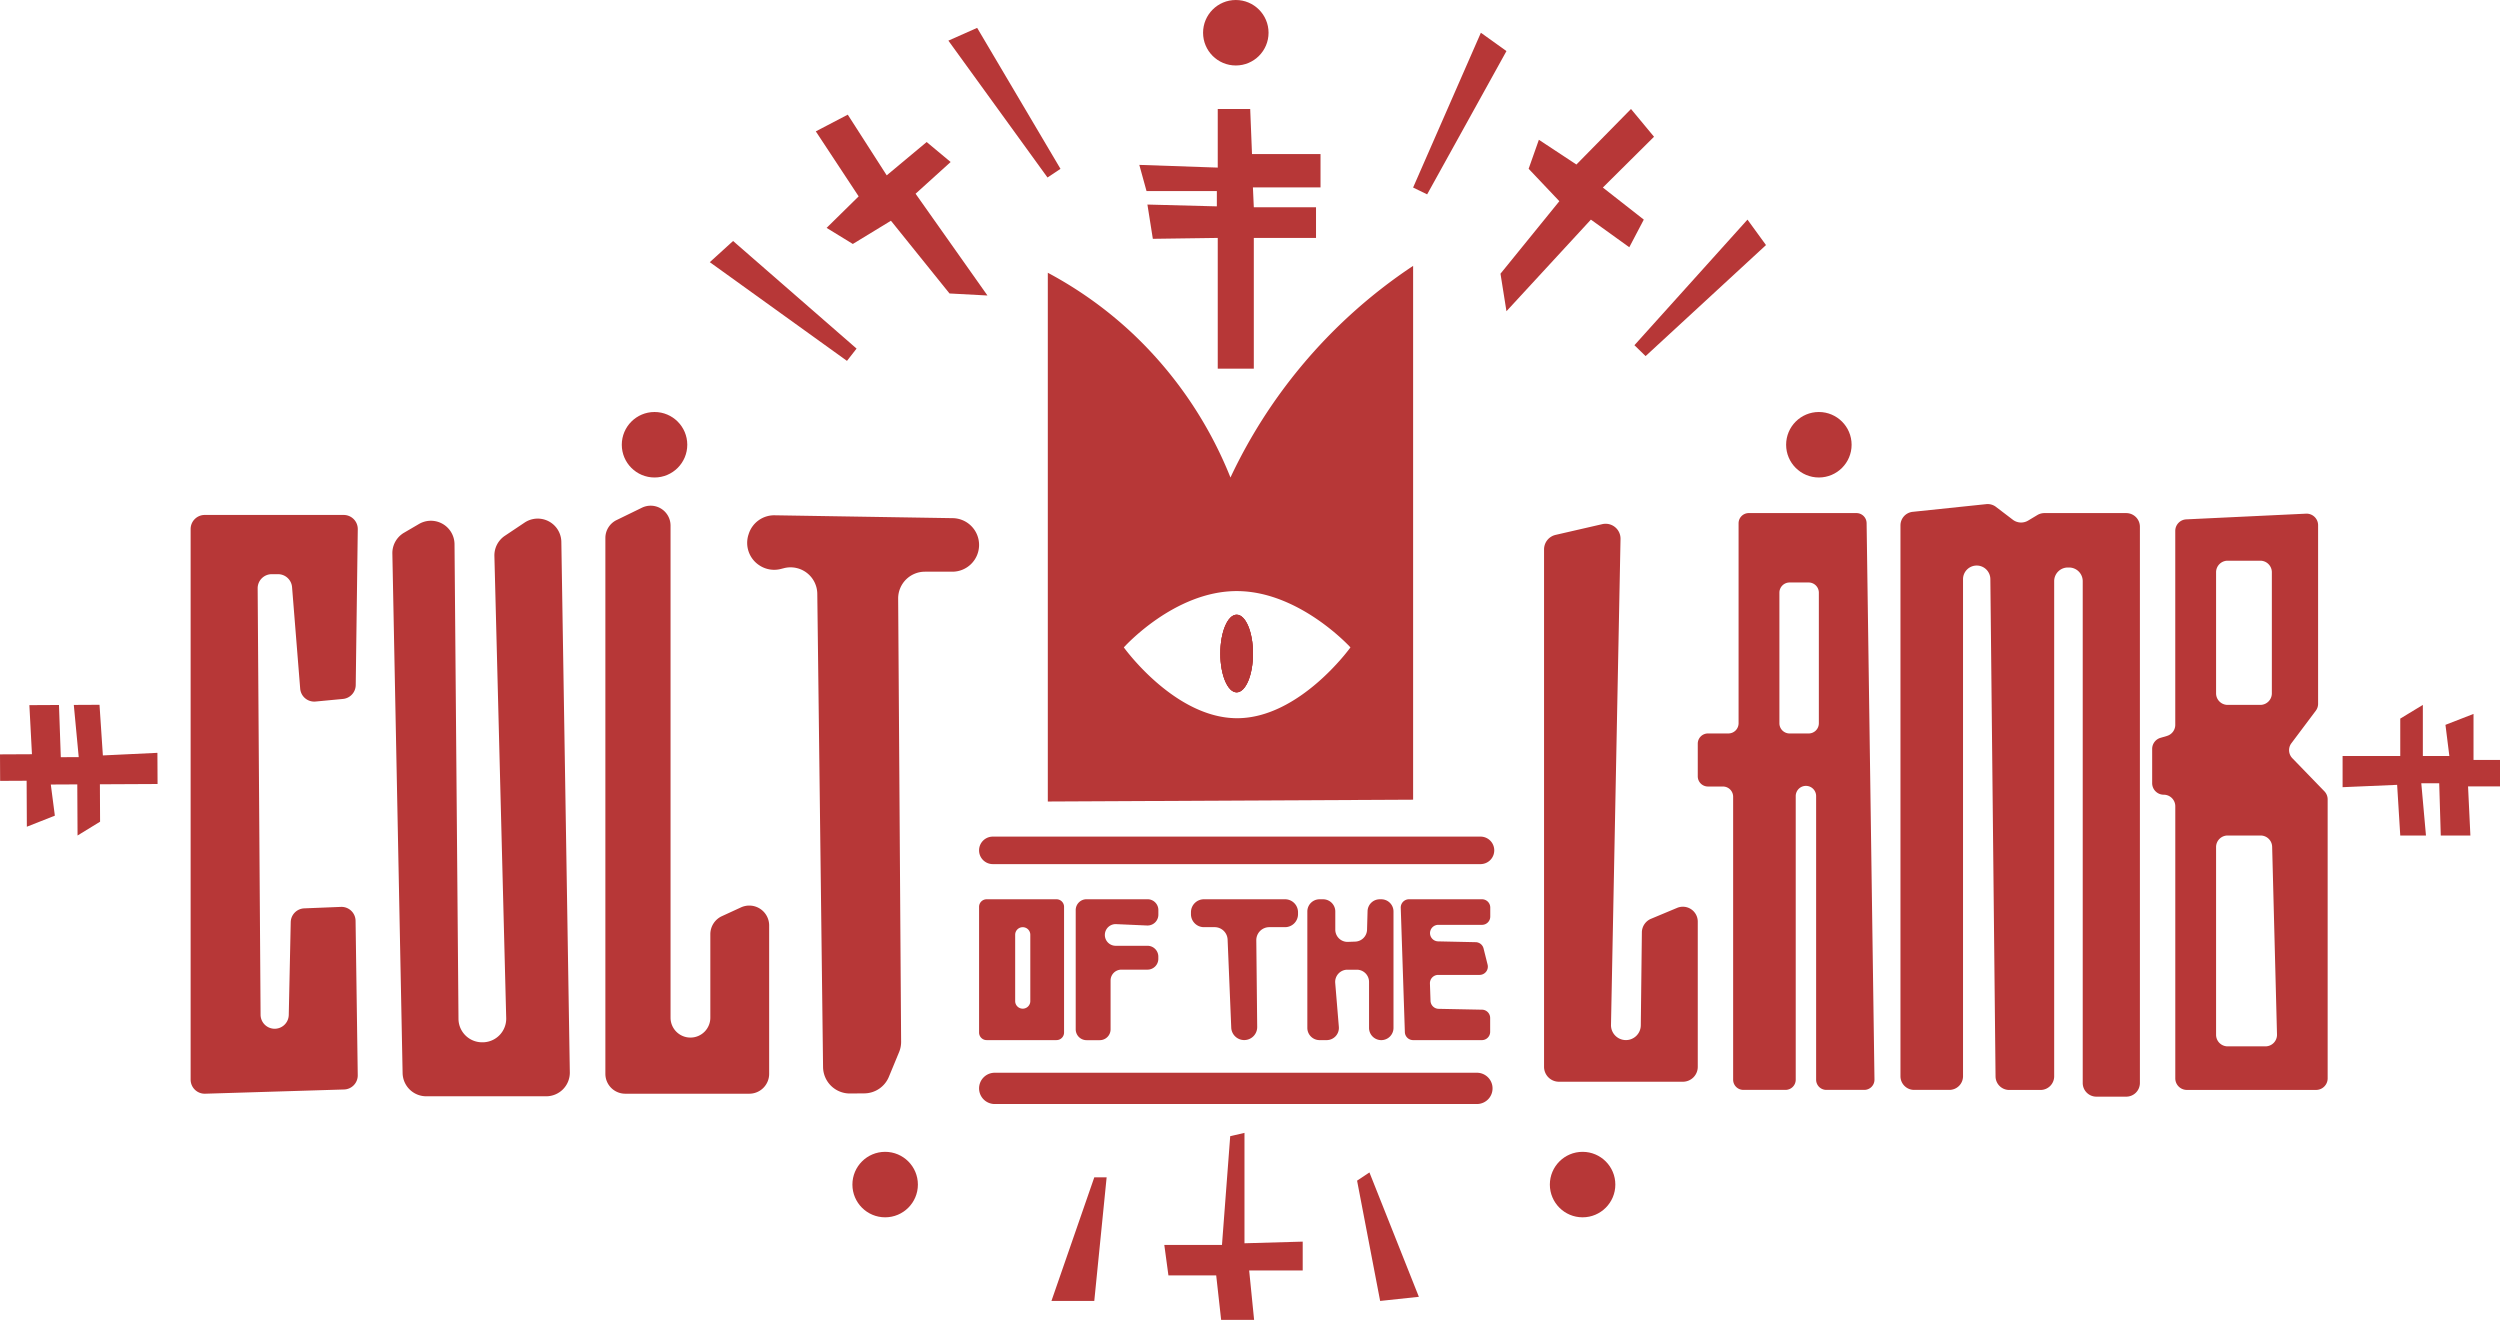 <svg id="title" xmlns="http://www.w3.org/2000/svg" viewBox="0 0 1926.49 1017.1">
  <defs>
    <style>
      .cls-1 {
        fill: #b73737;
      }
    </style>
  </defs>
  <title>Title</title>
  <g>
    <path class="cls-1" d="M261.81,943.9l6.26,78.2a10.86,10.86,0,0,0,11.85,9.95l21.11-2a10.86,10.86,0,0,0,9.84-10.67l1.58-120.11a10.86,10.86,0,0,0-10.86-11H194.51a10.86,10.86,0,0,0-10.86,10.86V1323.4a10.86,10.86,0,0,0,11.2,10.86L301.9,1331a10.86,10.86,0,0,0,10.53-11l-1.68-119a10.86,10.86,0,0,0-11.29-10.7l-28.25,1.13A10.86,10.86,0,0,0,260.79,1202l-1.52,71.57a10.86,10.86,0,0,1-11.66,10.6h0a10.86,10.86,0,0,1-10.06-10.76l-2.25-328.56a10.86,10.86,0,0,1,10.86-10.94H251A10.86,10.86,0,0,1,261.81,943.9Z" transform="translate(-36.75 -491.45)"/>
    <path class="cls-1" d="M359.52,895.29,348.05,902a18.2,18.2,0,0,0-8.95,16l7.9,400.4a18.2,18.2,0,0,0,18.19,17.84l92.46,0a18.2,18.2,0,0,0,18.2-18.49L469.32,909A18.2,18.2,0,0,0,441,894.16l-15.2,10.17a18.2,18.2,0,0,0-8.07,15.59l9.1,356.06a18.2,18.2,0,0,1-17,18.62l-.37,0a18.2,18.2,0,0,1-19.4-18L387,910.81A18.2,18.2,0,0,0,359.52,895.29Z" transform="translate(-36.75 -491.45)"/>
    <path class="cls-1" d="M511.86,892.23l19.61-9.56a15.32,15.32,0,0,1,22,13.77v379.25A15.32,15.32,0,0,0,568.81,1291h0a15.32,15.32,0,0,0,15.32-15.32v-64.32a15.32,15.32,0,0,1,8.92-13.92l14.7-6.76a15.32,15.32,0,0,1,21.71,13.92v114.34a15.32,15.32,0,0,1-15.32,15.32H518.57a15.32,15.32,0,0,1-15.32-15.32V906A15.32,15.32,0,0,1,511.86,892.23Z" transform="translate(-36.75 -491.45)"/>
    <path class="cls-1" d="M633.67,888.53l137.27,2.21a20.61,20.61,0,0,1,20.28,20.61h0A20.61,20.61,0,0,1,770.61,932H749.48a20.61,20.61,0,0,0-20.61,20.75l2.28,341.47a20.61,20.61,0,0,1-1.57,8l-7.89,19.07A20.61,20.61,0,0,1,702.82,1334l-11,.09A20.61,20.61,0,0,1,671,1313.73L666.55,949a20.61,20.61,0,0,0-25.29-19.82L638,930a20.61,20.61,0,0,1-15.88-2.77l-.18-.12a20.61,20.61,0,0,1-8.41-23.67l.21-.64A20.61,20.61,0,0,1,633.67,888.53Z" transform="translate(-36.75 -491.45)"/>
    <path class="cls-1" d="M791.22,1190.25v96.87a5.83,5.83,0,0,0,5.83,5.83h53.83a5.83,5.83,0,0,0,5.83-5.83v-96.87a5.83,5.83,0,0,0-5.83-5.83H797.06A5.83,5.83,0,0,0,791.22,1190.25Zm33.65,78.48h0a5.83,5.83,0,0,1-5.83-5.83v-51.13a5.83,5.83,0,0,1,5.83-5.83h0a5.83,5.83,0,0,1,5.83,5.83v51.13A5.83,5.83,0,0,1,824.88,1268.73Z" transform="translate(-36.75 -491.45)"/>
    <path class="cls-1" d="M865.69,1192.77v91.83A8.35,8.35,0,0,0,874,1293h10.21a8.35,8.35,0,0,0,8.35-8.35V1247a8.35,8.35,0,0,1,8.35-8.35H921a8.35,8.35,0,0,0,8.35-8.35v-1.68a8.35,8.35,0,0,0-8.35-8.35H896.49a8.35,8.35,0,0,1-8.3-9.22h0a8.35,8.35,0,0,1,8.68-7.47l23.79,1.06a8.35,8.35,0,0,0,8.72-8.34v-3.55a8.35,8.35,0,0,0-8.35-8.35H874A8.35,8.35,0,0,0,865.69,1192.77Z" transform="translate(-36.75 -491.45)"/>
    <path class="cls-1" d="M964.5,1184.42H1027a10,10,0,0,1,10,10v1.5a10,10,0,0,1-10,10h-12.15a10,10,0,0,0-10,10.12l.69,66.76a10,10,0,0,1-10,10.12h0a10,10,0,0,1-10-9.6l-2.8-67.8a10,10,0,0,0-10-9.6H964.5a10,10,0,0,1-10-10v-1.5A10,10,0,0,1,964.5,1184.42Z" transform="translate(-36.75 -491.45)"/>
    <path class="cls-1" d="M1044.18,1193.84v89.7a9.42,9.42,0,0,0,9.42,9.42h5.47a9.42,9.42,0,0,0,9.39-10.19l-2.8-33.88a9.42,9.42,0,0,1,9.39-10.19h7.26a9.42,9.42,0,0,1,9.42,9.42v35.43a9.42,9.42,0,0,0,9.42,9.42h0a9.42,9.42,0,0,0,9.42-9.42v-89.7a9.42,9.42,0,0,0-9.42-9.42H1100a9.42,9.42,0,0,0-9.41,9.16l-.4,14.31a9.42,9.42,0,0,1-9.07,9.15l-5.63.21a9.42,9.42,0,0,1-9.77-9.41v-14a9.42,9.42,0,0,0-9.42-9.42h-2.69A9.42,9.42,0,0,0,1044.18,1193.84Z" transform="translate(-36.75 -491.45)"/>
    <path class="cls-1" d="M1178.64,1184.42h-56.12a6.37,6.37,0,0,0-6.36,6.58l3.17,95.8a6.37,6.37,0,0,0,6.36,6.16h53a6.37,6.37,0,0,0,6.37-6.37v-10.71a6.37,6.37,0,0,0-6.24-6.37l-33.47-.66a6.37,6.37,0,0,1-6.24-6.15l-.46-13.4a6.37,6.37,0,0,1,6.36-6.59h31.9a6.37,6.37,0,0,0,6.18-7.91l-3.12-12.49a6.37,6.37,0,0,0-6-4.82l-29-.62a6.37,6.37,0,0,1-6-8.12h0a6.37,6.37,0,0,1,6.12-4.62h33.68a6.37,6.37,0,0,0,6.37-6.37v-7A6.37,6.37,0,0,0,1178.64,1184.42Z" transform="translate(-36.75 -491.45)"/>
    <path class="cls-1" d="M1226.59,914.85v398.7a11.48,11.48,0,0,0,11.48,11.48h95.49a11.48,11.48,0,0,0,11.48-11.48V1201.66a11.48,11.48,0,0,0-15.91-10.6l-20.1,8.4a11.48,11.48,0,0,0-7.06,10.46l-.83,71.67a11.48,11.48,0,0,1-11.48,11.35h0a11.48,11.48,0,0,1-11.48-11.71l7.34-374.45a11.48,11.48,0,0,0-14.06-11.42l-36,8.28A11.48,11.48,0,0,0,1226.59,914.85Z" transform="translate(-36.75 -491.45)"/>
    <path class="cls-1" d="M1481.21,1323.35l-6.06-428.77a7.86,7.86,0,0,0-7.86-7.75h-82.94a7.86,7.86,0,0,0-7.86,7.86v154.1a7.86,7.86,0,0,1-7.86,7.86H1352.9a7.86,7.86,0,0,0-7.86,7.86v25.17a7.86,7.86,0,0,0,7.86,7.86h11.54a7.86,7.86,0,0,1,7.86,7.86v218.05a7.86,7.86,0,0,0,7.86,7.86h32.51a7.86,7.86,0,0,0,7.86-7.86V1104.9a7.86,7.86,0,0,1,8.39-7.84h0a7.86,7.86,0,0,1,7.33,7.84v218.56a7.86,7.86,0,0,0,7.86,7.86h29.24A7.86,7.86,0,0,0,1481.21,1323.35Zm-73.26-274.55V948.17a7.86,7.86,0,0,1,7.86-7.86h14.68a7.86,7.86,0,0,1,7.86,7.86V1048.8a7.86,7.86,0,0,1-7.86,7.86h-14.68A7.86,7.86,0,0,1,1407.95,1048.8Z" transform="translate(-36.75 -491.45)"/>
    <path class="cls-1" d="M1501.24,896.33v424.46a10.53,10.53,0,0,0,10.53,10.53h27.15a10.53,10.53,0,0,0,10.53-10.53v-383a10.53,10.53,0,0,1,11.06-10.52h0a10.53,10.53,0,0,1,10,10.41l4,383.26a10.53,10.53,0,0,0,10.53,10.43h24.12a10.53,10.53,0,0,0,10.53-10.53V939.3a10.53,10.53,0,0,1,10.53-10.53h.94a10.53,10.53,0,0,1,10.53,10.53V1326a10.53,10.53,0,0,0,10.53,10.53h23a10.53,10.53,0,0,0,10.53-10.53V897.37a10.53,10.53,0,0,0-10.53-10.53h-63.07a10.53,10.53,0,0,0-5.42,1.5l-7.1,4.26a10.53,10.53,0,0,1-11.81-.65l-13-9.91a10.53,10.53,0,0,0-7.48-2.1l-56.64,5.92A10.53,10.53,0,0,0,1501.24,896.33Z" transform="translate(-36.75 -491.45)"/>
    <path class="cls-1" d="M1802.47,1064.21l18.82-25.09a8.91,8.91,0,0,0,1.78-5.34V896.18a8.91,8.91,0,0,0-9.33-8.9l-92.25,4.39a8.91,8.91,0,0,0-8.49,8.9V1050a8.91,8.91,0,0,1-6.4,8.55l-5,1.48a8.91,8.91,0,0,0-6.4,8.55v26.36a8.91,8.91,0,0,0,8.91,8.91h0a8.91,8.91,0,0,1,8.91,8.91v209.67a8.91,8.91,0,0,0,8.91,8.91h99.59a8.91,8.91,0,0,0,8.91-8.91v-215a8.91,8.91,0,0,0-2.51-6.2l-24.69-25.49A8.91,8.91,0,0,1,1802.47,1064.21Zm-49.11-140.68h25.16a8.91,8.91,0,0,1,8.91,8.91v93.29a8.91,8.91,0,0,1-8.91,8.91h-25.16a8.91,8.91,0,0,1-8.91-8.91V932.44A8.91,8.91,0,0,1,1753.36,923.53Zm-8.91,365.33V1144.2a8.91,8.91,0,0,1,8.91-8.91h25.39a8.91,8.91,0,0,1,8.91,8.68l3.74,144.66a8.91,8.91,0,0,1-8.91,9.14h-29.12A8.91,8.91,0,0,1,1744.45,1288.86Z" transform="translate(-36.75 -491.45)"/>
    <path class="cls-1" d="M803.28,1318.1h371.56a12.06,12.06,0,0,1,11.89,10h0a12.06,12.06,0,0,1-11.89,14.11H803.28a12.06,12.06,0,0,1-12.06-12.06h0A12.06,12.06,0,0,1,803.28,1318.1Z" transform="translate(-36.75 -491.45)"/>
    <polygon class="cls-1" points="948 875.53 941.65 959.33 897.21 959.33 900.38 982.82 937.2 982.82 941.01 1017.1 966.41 1017.1 962.6 979.01 1003.86 979.01 1003.86 956.79 958.99 958.06 958.99 872.99 948 875.53"/>
    <polygon class="cls-1" points="1045.76 909.81 1063.53 1002.5 1093.37 999.32 1055.28 903.47 1045.76 909.81"/>
    <polygon class="cls-1" points="852.77 907.27 843.25 1002.5 810.24 1002.5 843.25 907.27 852.77 907.27"/>
    <circle class="cls-1" cx="1219.54" cy="912.83" r="25.23"/>
    <circle class="cls-1" cx="682.09" cy="912.83" r="25.23"/>
    <circle class="cls-1" cx="1401.61" cy="342.72" r="25.23"/>
    <circle class="cls-1" cx="952.31" cy="25.23" r="25.23"/>
    <circle class="cls-1" cx="504.38" cy="342.72" r="25.23"/>
    <path class="cls-1" d="M801.8,1136.14h375.83a10.58,10.58,0,0,1,10.49,9.19h0a10.58,10.58,0,0,1-10.49,12H801.8a10.58,10.58,0,0,1-10.58-10.58h0A10.58,10.58,0,0,1,801.8,1136.14Z" transform="translate(-36.75 -491.45)"/>
    <ellipse class="cls-1" cx="952.97" cy="503.6" rx="12.59" ry="29.91"/>
    <ellipse class="cls-1" cx="952.97" cy="503.6" rx="12.59" ry="29.91"/>
    <ellipse class="cls-1" cx="952.97" cy="503.6" rx="12.59" ry="29.91"/>
    <path class="cls-1" d="M1039.22,774a399.47,399.47,0,0,0-54.28,85.42,310.85,310.85,0,0,0-75.45-111,305.65,305.65,0,0,0-65.3-46.78v407.46l281.5-1.41V696.33A399.65,399.65,0,0,0,1039.22,774ZM990.06,1044.9c-48.21,0-87.29-54.57-87.29-54.57s38.75-43.39,87-43.39,87.64,43.39,87.64,43.39S1038.28,1044.9,990.06,1044.9Z" transform="translate(-36.75 -491.45)"/>
    <polygon class="cls-1" points="938.39 183.34 938.39 284.08 966.18 284.08 966.18 183.34 1014.12 183.34 1014.12 159.72 966.18 159.72 965.49 144.43 1017.59 144.43 1017.59 118.73 964.79 118.73 963.4 83.99 938.39 83.99 938.39 129.15 877.95 127.06 883.5 147.21 937.7 147.21 937.7 159.02 884.2 157.63 888.37 184.03 938.39 183.34"/>
    <polygon class="cls-1" points="1141.16 25.23 1088.93 144.52 1099.75 149.78 1160.87 39.36 1141.16 25.23"/>
    <polygon class="cls-1" points="1346.6 169.24 1259.48 266.02 1268.09 274.41 1360.87 188.85 1346.6 169.24"/>
    <polygon class="cls-1" points="1214.77 126.78 1256.84 83.99 1274.58 105.38 1235.15 144.52 1266.7 169.24 1255.52 190.53 1225.94 169.24 1160.87 239.83 1156.27 210.91 1201.63 155.04 1177.96 130.06 1185.85 107.71 1214.77 126.78"/>
    <polyline class="cls-1" points="660.07 268.62 564.91 185.71 546.97 202.03 652.67 278.09"/>
    <polyline class="cls-1" points="817.21 130.12 752.99 21.47 730.82 31.32 807.2 136.78 817.21 130.12"/>
    <polygon class="cls-1" points="661.68 151.32 628.66 101.23 653.29 88.36 683.3 135.12 714.08 109.45 732.56 124.84 705.54 149.29 760.93 227.71 731.69 226.15 686.56 170.1 657.18 188 636.98 175.61 661.68 151.32"/>
    <polygon class="cls-1" points="1805.19 582.58 1849.63 582.58 1849.63 553.76 1867.04 543.19 1867.04 582.58 1887.46 582.58 1884.46 558.56 1906.08 550.15 1906.08 585.59 1926.49 585.59 1926.49 606 1901.87 606 1903.67 643.84 1880.85 643.84 1879.65 603.6 1865.84 603.6 1869.44 643.84 1849.63 643.84 1847.22 604.8 1805.19 606.6 1805.19 582.58"/>
    <polygon class="cls-1" points="121.42 604.15 76.98 604.37 77.12 633.19 59.76 643.84 59.56 604.45 39.15 604.55 42.27 628.55 20.69 637.07 20.52 601.64 0.1 601.74 0 581.32 24.62 581.2 22.64 543.38 45.45 543.26 46.85 583.49 60.66 583.43 56.87 543.21 76.68 543.11 79.27 582.13 121.3 580.13 121.42 604.15"/>
  </g>
</svg>
